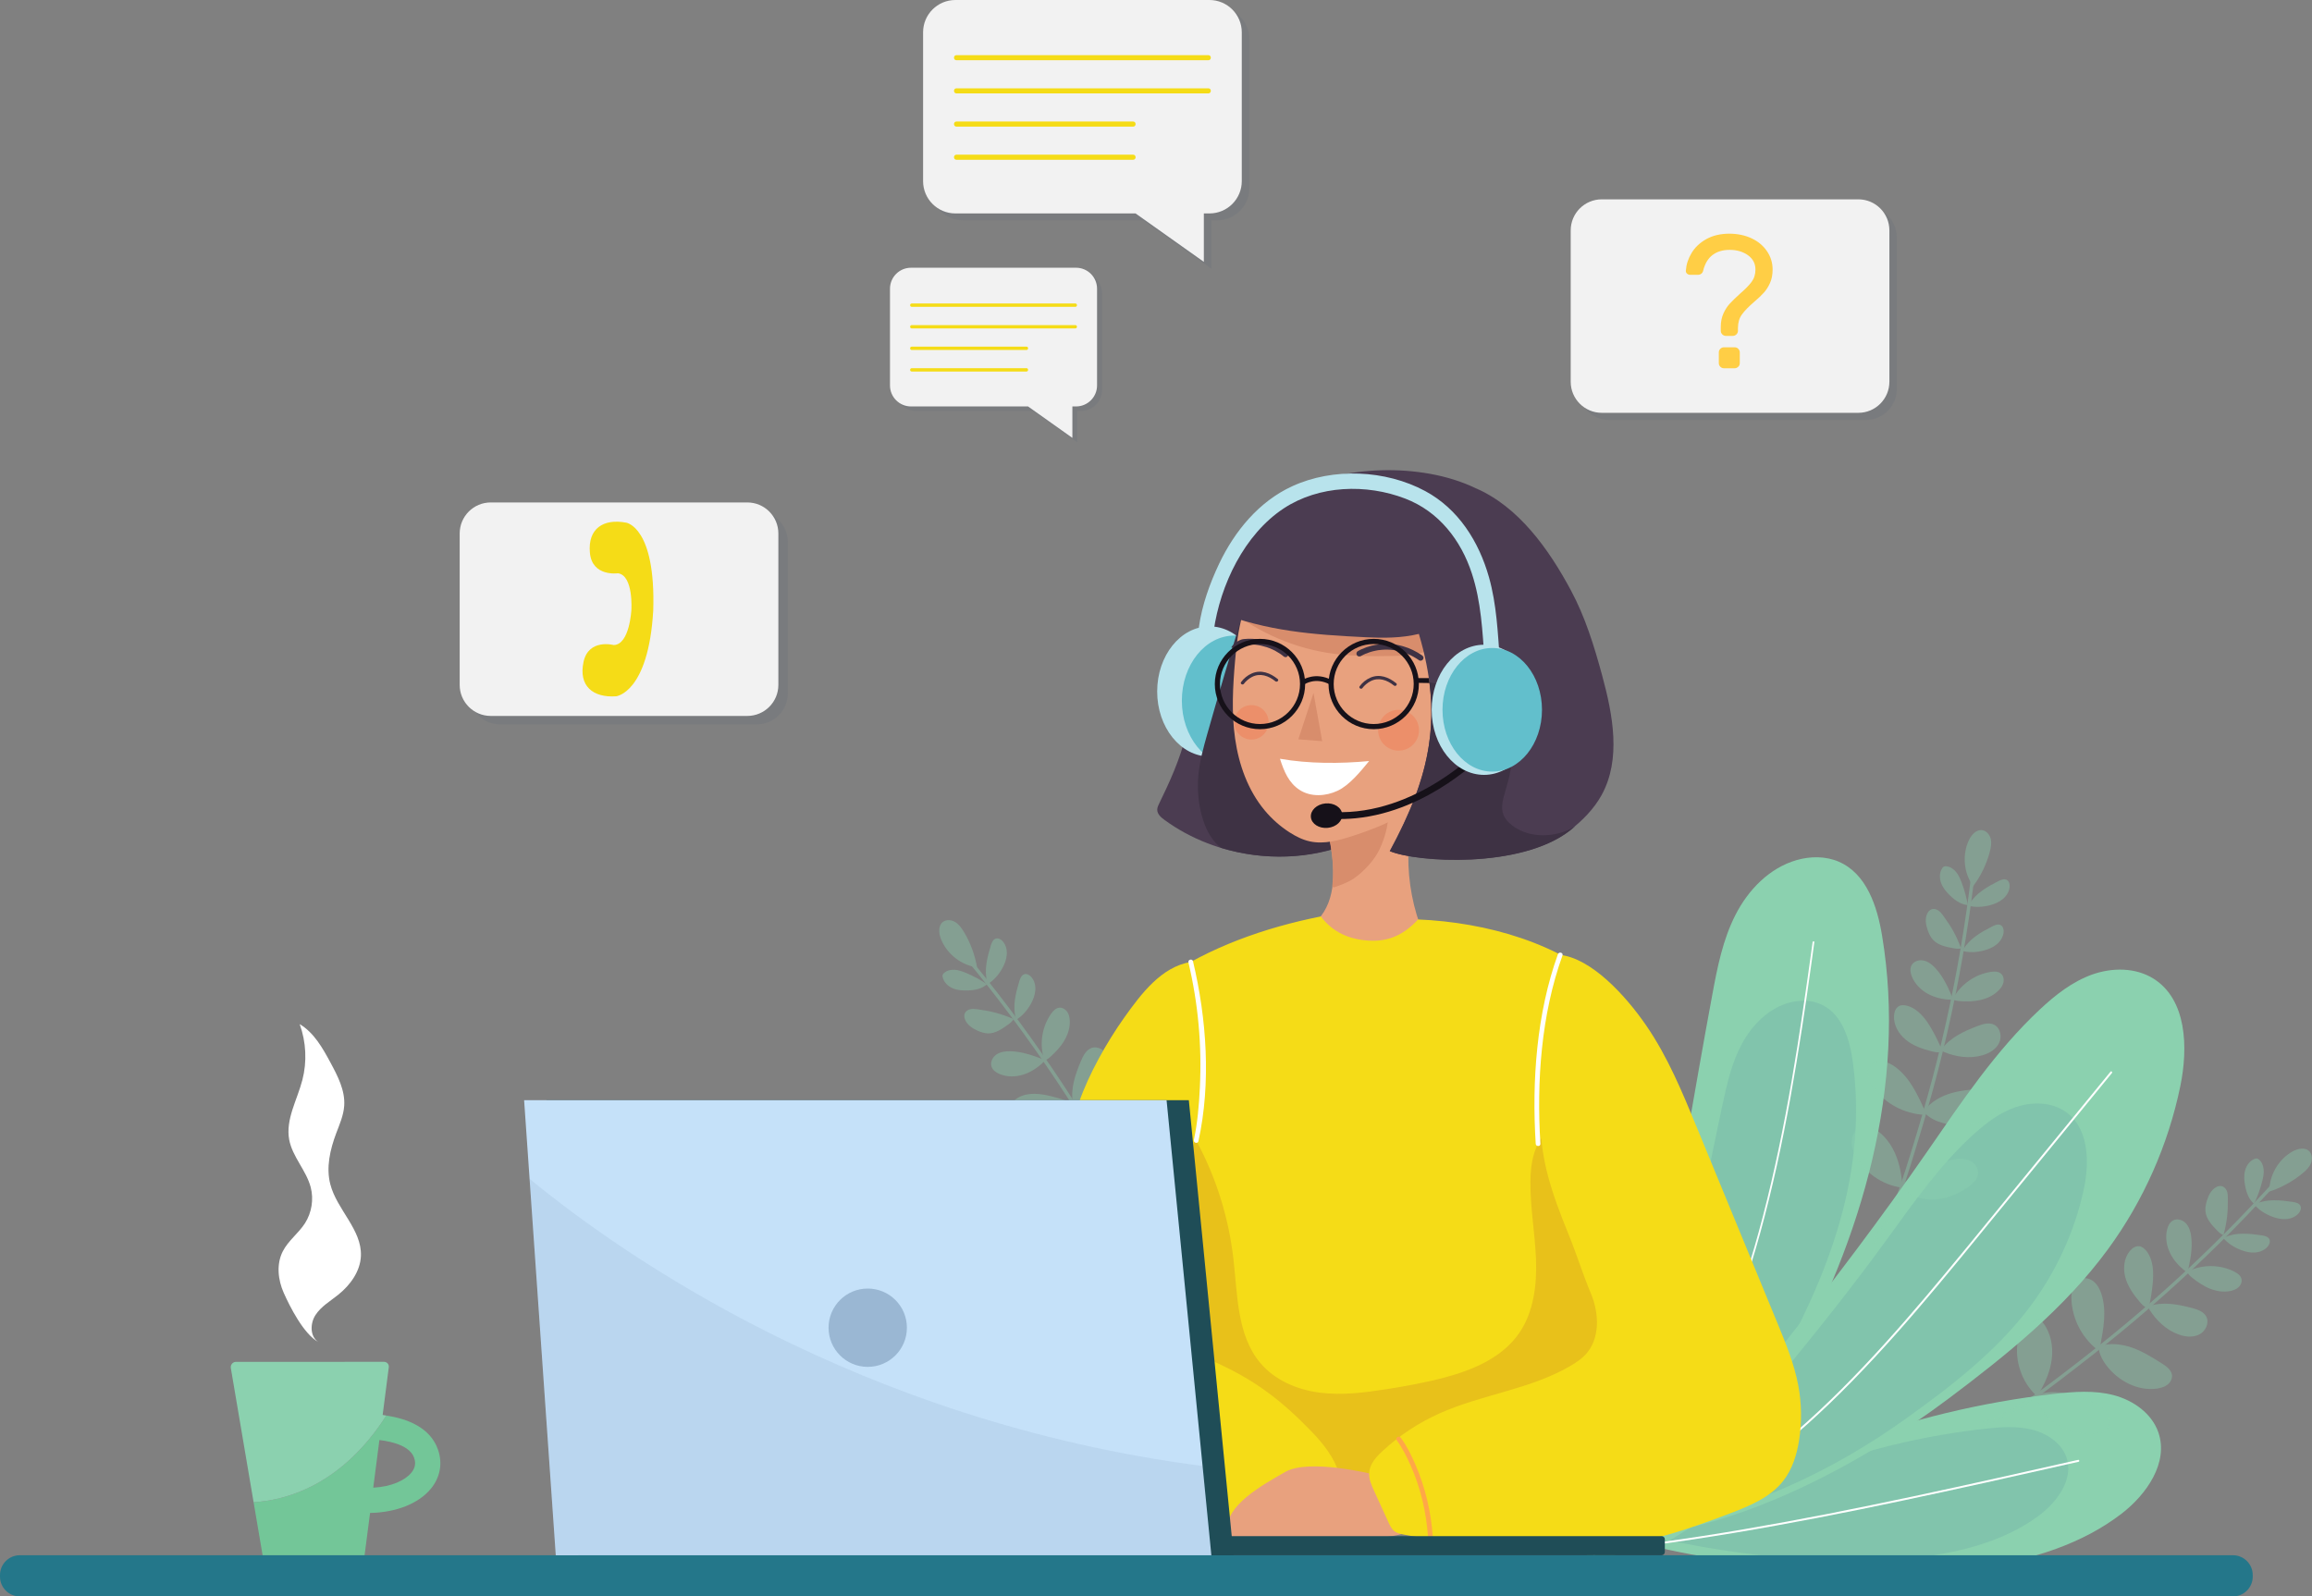 <?xml version="1.0" encoding="utf-8"?>
<!-- Generator: Adobe Illustrator 23.0.0, SVG Export Plug-In . SVG Version: 6.00 Build 0)  -->
<svg version="1.1" id="Capa_1" xmlns="http://www.w3.org/2000/svg" xmlns:xlink="http://www.w3.org/1999/xlink" x="0px" y="0px"
	 viewBox="0 0 354.18 244.59" style="enable-background:new 0 0 354.18 244.59;" xml:space="preserve">
<rect x="0" y="0" width="354.18" height="244.59" fill="#808080" stroke="none"/>
<style type="text/css">
	.st0{fill:none;}
	.st1{fill:#73C698;}
	.st2{fill:#8BD1AF;}
	.st3{fill:#FFFFFF;}
	.st4{fill:#4B3C51;}
	.st5{fill:#B8E3EC;}
	.st6{fill:#62BFCC;}
	.st7{fill:#3E3244;}
	.st8{fill:#E8A17E;}
	.st9{fill:#D88D6C;}
	.st10{fill:#161119;}
	.st11{opacity:0.45;fill:#F27B53;}
	.st12{opacity:0.07;fill:#26476D;}
	.st13{fill:#F2F2F2;}
	.st14{fill:#FFCE45;}
	.st15{fill:#F5DC17;}
	.st16{opacity:0.11;fill:#345D95;}
	.st17{opacity:0.38;}
	.st18{fill:#E8C11A;}
	.st19{fill:#FFA748;}
	.st20{fill:#24778A;}
	.st21{fill:#1F4D57;}
	.st22{fill:#C5E1F9;}
	.st23{opacity:0.27;fill:#26476D;}
</style>
<g>
	<path class="st0" d="M46.04,228.77l-0.51,3.93c1.53-0.08,2.65-0.62,3.15-1.24c0.31-0.38,0.38-0.78,0.23-1.23
		C48.59,229.32,47.29,228.92,46.04,228.77z"/>
	<g>
		<g>
			<path class="st1" d="M67.09,222.08c-1.2-3.41-4.74-4.72-7.91-5.2c-6.93,10.84-15.59,13-20.33,13.28l1.38,8.12h15.62l0.84-6.48
				c3.96-0.07,7.46-1.43,9.34-3.74C67.45,226.3,67.83,224.18,67.09,222.08z M63.02,225.63c-0.93,1.15-3,2.15-5.84,2.3l0.94-7.3
				c2.32,0.28,4.72,1.02,5.32,2.72C63.73,224.18,63.6,224.92,63.02,225.63z"/>
			<path class="st2" d="M59.18,216.88c-0.19-0.03-0.38-0.06-0.56-0.09l0.94-7.32c0.06-0.43-0.28-0.82-0.72-0.82H36.16
				c-0.5,0-0.88,0.45-0.8,0.94l3.49,20.57C43.6,229.88,52.25,227.72,59.18,216.88z"/>
		</g>
		<g>
			<path class="st3" d="M48.77,205.61c-2.26-1.2-4.41-5.52-5.3-7.52c-0.89-2-1.15-4.39-0.16-6.35c0.83-1.65,2.43-2.79,3.42-4.34
				c1.02-1.61,1.35-3.65,0.87-5.49c-0.68-2.6-2.81-4.67-3.3-7.31c-0.57-3.1,1.23-6.08,2.02-9.13c0.73-2.81,0.58-5.83-0.41-8.56
				c2.2,1.31,3.52,3.67,4.73,5.92c1.11,2.06,2.25,4.26,2.09,6.59c-0.1,1.47-0.71,2.84-1.23,4.22c-0.93,2.49-1.57,5.22-0.9,7.8
				c1,3.89,4.84,6.94,4.69,10.96c-0.09,2.38-1.63,4.49-3.49,5.98c-1.21,0.97-2.61,1.78-3.46,3.08
				C47.49,202.75,47.46,204.78,48.77,205.61"/>
		</g>
	</g>
	<g>
		<g>
			<path class="st4" d="M187.46,87.83c-1.81,4.19-3.19,8.24-3.86,12.4c-0.67,4.16-0.9,8.41-1.94,12.49
				c-0.91,3.61-2.44,7.04-4.08,10.38c-0.15,0.31-0.3,0.62-0.3,0.96c0,0.66,0.57,1.17,1.11,1.56c8.14,5.95,19.42,7.29,28.73,3.42"/>
		</g>
		<ellipse class="st5" cx="185.29" cy="105.94" rx="8.02" ry="9.97"/>
		<ellipse class="st6" cx="189.07" cy="107.35" rx="8.02" ry="9.97"/>
		<g>
			<path class="st7" d="M207.11,129.09l-16.73-35.11c-1.85,6.17-3.7,12.34-5.45,18.53c-0.58,2.06-1.16,4.14-1.35,6.28
				c-0.17,1.87-0.04,3.76,0.38,5.59c0.41,1.78,1.12,3.54,2.36,4.87c0.22,0.24,0.48,0.44,0.74,0.65
				C193.59,131.89,200.8,131.72,207.11,129.09z"/>
		</g>
		<g>
			<path class="st8" d="M203.59,127.88c0.76,4.26,1.38,9.1-1.26,12.52c-0.58,0.75-1.33,1.48-1.38,2.43
				c-0.05,1.24,1.13,2.16,2.25,2.71c4.3,2.15,9.5,2.42,14,0.72c0.37-0.14,0.76-0.31,1.01-0.62c0.57-0.7,0.2-1.73-0.14-2.56
				c-3.19-7.62-3.1-16.56,0.25-24.12"/>
		</g>
		<g>
			<path class="st9" d="M203.21,126.64c0.74,2.99,1.22,5.87,0.9,8.94c-0.01,0.1-0.02,0.22,0.05,0.3c0.1,0.1,0.27,0.06,0.4,0.01
				c0.98-0.35,1.98-0.72,2.84-1.3c1.45-0.99,3.16-2.81,3.91-4.41c1.03-2.2,1.54-4.35,1.35-6.78"/>
		</g>
		<g>
			<path class="st8" d="M193.36,88.41c-3.04,3.39-3.75,8.22-4.15,12.76c-0.35,4-0.57,8.04,0,12.01s1.96,7.9,4.53,10.98
				c1.08,1.3,2.36,2.43,3.78,3.35c0.98,0.63,2.04,1.17,3.18,1.41c2.17,0.46,4.4-0.16,6.51-0.84c4.8-1.56,9.74-3.66,12.71-7.75
				c3.86-5.32,6.41-19.33,7.42-25.83"/>
		</g>
		<g>
			<path class="st9" d="M187.31,92.54c4.49,3.88,10.06,6.49,15.92,7.46c3.39,0.56,6.85,0.57,10.29,0.5
				c1.29-0.03,2.59-0.07,3.84-0.37c1.74-0.42,3.39-1.41,4.33-2.92c0.95-1.51,1.08-3.59,0.07-5.06"/>
		</g>
		<g>
			<path class="st4" d="M226.06,74.8c-8.56-4.14-20.95-3.28-27.18,0.28c-6.23,3.56-8.81,6.75-12.06,14.18
				c-0.19,0.44-1.32,3.18-1.15,3.63c0.17,0.45,0.39,0.7,0.83,0.87c7.69,2.94,14.46,3.47,22.68,3.87c2.74,0.14,5.52,0.14,8.18-0.51
				c3.77,12.63,1.81,21.69-4.47,33.28c4.09,1.72,19.98,2.72,27.55-3.14c1.95-1.51,3.73-3.3,4.92-5.46
				c3.01-5.49,1.72-12.26,0.08-18.3c-1.22-4.5-2.6-8.99-4.81-13.09C237.24,84.1,232.63,77.63,226.06,74.8"/>
		</g>
		<g>
			<path class="st3" d="M196.08,116.25c0.62,1.93,1.34,3.71,3.05,4.8c1.69,1.08,3.96,0.96,5.78,0.1c1.82-0.85,3.55-2.99,4.83-4.55
				C205.31,117.02,200.45,117.02,196.08,116.25"/>
		</g>
		<g>
			<path class="st7" d="M231.57,126.4c-0.52-0.41-0.99-0.91-1.24-1.53c-0.48-1.19-0.06-2.54,0.31-3.78
				c0.63-2.09,1.11-4.26,1.04-6.44c-0.08-2.18-0.76-4.4-2.22-6.02c-2.12-2.35-5.44-3.09-8.54-3.71c-0.65-0.13-1.3-0.26-1.95-0.39
				c1.16,9.06-1.05,16.68-6.03,25.88c4.09,1.72,19.98,2.72,27.55-3.14c0.28-0.21,0.54-0.45,0.81-0.67
				c-0.46,0.26-0.93,0.53-1.43,0.72C237.14,128.37,233.85,128.21,231.57,126.4z"/>
		</g>
		<g>
			<path class="st10" d="M203.68,104.85c-2.13-1.13-3.77-0.05-3.79-0.03l-0.41-0.61c0.08-0.05,2.02-1.34,4.54-0.01L203.68,104.85z"
				/>
		</g>
		<g>
			<polygon class="st10" points="218.99,104.65 217.08,104.62 217.08,103.89 218.89,103.89 			"/>
		</g>
		<polyline class="st9" points="201.22,106.17 198.9,113.27 202.55,113.56 		"/>
		<g>
			<path class="st7" d="M208.45,100.53c0.15-0.09,0.3-0.17,0.46-0.24c0.09-0.04,0.19-0.09,0.28-0.13c-0.03,0.01-0.07,0.03-0.1,0.04
				c0.24-0.1,0.48-0.19,0.73-0.27c0.3-0.1,0.61-0.18,0.93-0.24c0.2-0.04,0.4-0.08,0.61-0.1c-0.04,0.01-0.08,0.01-0.12,0.02
				c0.58-0.08,1.18-0.1,1.77-0.06c0.18,0.01,0.36,0.03,0.54,0.06c-0.04-0.01-0.08-0.01-0.12-0.02c0.6,0.08,1.18,0.22,1.75,0.42
				c0.17,0.06,0.35,0.13,0.52,0.2c-0.03-0.01-0.07-0.03-0.1-0.04c0.64,0.27,1.24,0.61,1.81,1c0.09,0.06,0.24,0.07,0.34,0.04
				c0.1-0.03,0.21-0.11,0.26-0.2c0.05-0.1,0.08-0.22,0.04-0.34c-0.04-0.11-0.1-0.19-0.2-0.26c-0.89-0.61-1.88-1.1-2.93-1.4
				c-0.85-0.25-1.74-0.37-2.63-0.36c-0.73,0.01-1.46,0.11-2.16,0.28c-0.52,0.13-1.03,0.31-1.52,0.53c-0.2,0.09-0.4,0.18-0.59,0.3
				c0,0-0.01,0-0.01,0c-0.1,0.06-0.17,0.15-0.2,0.26c-0.03,0.1-0.02,0.24,0.04,0.34c0.06,0.09,0.15,0.18,0.26,0.2
				C208.22,100.6,208.35,100.59,208.45,100.53L208.45,100.53z"/>
		</g>
		<g>
			<path class="st7" d="M196.65,100.58c-0.13-0.12-0.27-0.22-0.41-0.32c-0.08-0.06-0.17-0.12-0.26-0.18
				c0.03,0.02,0.06,0.04,0.09,0.06c-0.22-0.14-0.44-0.27-0.67-0.4c-0.28-0.15-0.57-0.29-0.87-0.41c-0.19-0.08-0.38-0.15-0.58-0.21
				c0.04,0.01,0.07,0.02,0.11,0.04c-0.56-0.18-1.14-0.31-1.73-0.38c-0.18-0.02-0.36-0.04-0.55-0.04c0.04,0,0.08,0,0.12,0.01
				c-0.6-0.03-1.2,0-1.8,0.1c-0.18,0.03-0.36,0.06-0.55,0.1c0.04-0.01,0.07-0.02,0.11-0.02c-0.68,0.15,0.22,0.61-1.01,0.28
				c-0.12-0.03,0.81-1.19,1.89-1.3c0.88-0.09,1.78-0.05,2.65,0.13c0.71,0.14,1.41,0.37,2.08,0.67c0.49,0.22,0.95,0.49,1.4,0.8
				c0.18,0.12,0.36,0.26,0.53,0.4c0,0,0,0,0.01,0.01c0.08,0.08,0.14,0.18,0.15,0.29c0.01,0.11-0.03,0.24-0.1,0.32
				c-0.08,0.08-0.18,0.15-0.29,0.15C196.86,100.69,196.74,100.66,196.65,100.58L196.65,100.58z"/>
		</g>
		<g>
			<g>
				<path class="st7" d="M208.72,105.41c0.27-0.38,0.77-0.8,1.23-1.04c1.25-0.65,2.56-0.18,3.59,0.66c0.25,0.2,0.6-0.15,0.35-0.35
					c-1.13-0.92-2.54-1.47-3.95-0.86c-0.65,0.28-1.25,0.76-1.66,1.34C208.11,105.42,208.54,105.67,208.72,105.41L208.72,105.41z"/>
			</g>
		</g>
		<g>
			<g>
				<path class="st7" d="M190.56,104.76c0.27-0.38,0.77-0.8,1.23-1.04c1.25-0.65,2.56-0.18,3.59,0.66c0.25,0.2,0.6-0.15,0.35-0.35
					c-1.13-0.92-2.54-1.47-3.95-0.86c-0.65,0.28-1.25,0.76-1.66,1.34C189.94,104.77,190.38,105.02,190.56,104.76L190.56,104.76z"/>
			</g>
		</g>
		<circle class="st11" cx="214.25" cy="111.88" r="3.13"/>
		<circle class="st11" cx="191.71" cy="110.67" r="2.64"/>
		<g>
			<path class="st10" d="M193.02,111.72c-3.82,0-6.92-3.11-6.92-6.92s3.11-6.92,6.92-6.92c3.82,0,6.92,3.11,6.92,6.92
				S196.84,111.72,193.02,111.72z M193.02,98.67c-3.38,0-6.13,2.75-6.13,6.13s2.75,6.13,6.13,6.13c3.38,0,6.13-2.75,6.13-6.13
				S196.4,98.67,193.02,98.67z"/>
		</g>
		<g>
			<path class="st10" d="M210.44,111.72c-3.82,0-6.92-3.11-6.92-6.92s3.11-6.92,6.92-6.92c3.82,0,6.92,3.11,6.92,6.92
				S214.26,111.72,210.44,111.72z M210.44,98.67c-3.38,0-6.13,2.75-6.13,6.13s2.75,6.13,6.13,6.13c3.38,0,6.13-2.75,6.13-6.13
				S213.82,98.67,210.44,98.67z"/>
		</g>
		<g>
			<g>
				
					<ellipse transform="matrix(0.995 -0.096 0.096 0.995 -11.068 20.109)" class="st10" cx="203.3" cy="125" rx="2.41" ry="1.88"/>
			</g>
			<g>
				<path class="st10" d="M207.66,125.37c-1.06,0.1-2.15,0.14-3.26,0.09l0.04-1.04c12.55,0.5,22.21-9.64,22.3-9.74l0.76,0.71
					C227.41,115.49,219.06,124.27,207.66,125.37z"/>
			</g>
		</g>
		<g>
			<g>
				<path class="st5" d="M185.93,96.65c1-7.04,4.69-14.78,10.73-18.76c5.41-3.56,12.65-3.79,18.61-1.5
					c5.14,1.97,8.54,6.36,10.21,11.48c1.43,4.36,1.62,8.84,1.95,13.37c0.11,1.49,2.45,1.51,2.34,0c-0.32-4.31-0.49-8.61-1.67-12.8
					c-1.54-5.46-4.68-10.47-9.78-13.21c-6.07-3.26-14.11-3.61-20.37-0.73c-5.1,2.34-8.82,6.89-11.19,11.87
					c-1.43,3.02-2.62,6.33-3.09,9.66C183.46,97.5,185.72,98.14,185.93,96.65L185.93,96.65z"/>
			</g>
			<ellipse class="st5" cx="227.34" cy="108.75" rx="8.02" ry="9.97"/>
			<ellipse class="st6" cx="228.6" cy="108.75" rx="7.62" ry="9.47"/>
		</g>
	</g>
	<g>
		<g>
			<path class="st12" d="M285.82,64.35h-39.3c-2.63,0-4.76-2.13-4.76-4.76V36.4c0-2.63,2.13-4.76,4.76-4.76h39.3
				c2.63,0,4.76,2.13,4.76,4.76v23.19C290.59,62.21,288.45,64.35,285.82,64.35z"/>
			<g>
				<path class="st13" d="M284.68,63.25h-39.3c-2.63,0-4.76-2.13-4.76-4.76V35.3c0-2.63,2.13-4.76,4.76-4.76h39.3
					c2.63,0,4.76,2.13,4.76,4.76v23.19C289.44,61.11,287.31,63.25,284.68,63.25z"/>
				<g>
					<path class="st14" d="M268.34,36.52c1,0.47,1.78,1.13,2.35,1.97c0.57,0.84,0.86,1.78,0.86,2.8c0,0.77-0.13,1.46-0.39,2.05
						c-0.26,0.59-0.58,1.09-0.96,1.51c-0.38,0.42-0.87,0.89-1.49,1.41c-0.83,0.72-1.45,1.35-1.86,1.92
						c-0.41,0.56-0.61,1.26-0.61,2.09v0.41c0,0.21-0.08,0.4-0.23,0.55c-0.16,0.15-0.34,0.23-0.55,0.23h-1.07
						c-0.21,0-0.4-0.08-0.55-0.23c-0.15-0.15-0.23-0.34-0.23-0.55v-0.61c0-0.77,0.14-1.46,0.41-2.05c0.27-0.59,0.59-1.09,0.97-1.5
						c0.38-0.41,0.88-0.9,1.52-1.48c0.81-0.7,1.42-1.31,1.81-1.84c0.4-0.53,0.6-1.17,0.6-1.9c0-0.93-0.39-1.66-1.16-2.21
						c-0.77-0.54-1.7-0.81-2.79-0.81c-1.05,0-1.92,0.26-2.61,0.78c-0.7,0.52-1.18,1.33-1.45,2.41c-0.04,0.19-0.13,0.35-0.28,0.46
						c-0.15,0.12-0.31,0.17-0.48,0.17h-1.25c-0.17,0-0.33-0.06-0.47-0.19c-0.14-0.13-0.19-0.28-0.17-0.45
						c0.06-0.91,0.34-1.8,0.86-2.67c0.51-0.87,1.27-1.59,2.26-2.15c1-0.56,2.19-0.84,3.59-0.84
						C266.21,35.81,267.34,36.05,268.34,36.52z M266.29,56.19c-0.16,0.15-0.34,0.23-0.55,0.23h-1.65c-0.21,0-0.4-0.08-0.55-0.23
						c-0.15-0.15-0.23-0.34-0.23-0.55v-1.65c0-0.21,0.08-0.4,0.23-0.55c0.15-0.15,0.34-0.23,0.55-0.23h1.65
						c0.21,0,0.4,0.08,0.55,0.23c0.15,0.16,0.23,0.34,0.23,0.55v1.65C266.52,55.85,266.45,56.03,266.29,56.19z"/>
				</g>
			</g>
		</g>
		<g>
			<path class="st12" d="M186.44,1.06h-38.91c-2.74,0-4.95,2.22-4.95,4.95v22.8c0,2.74,2.22,4.95,4.95,4.95h27.6l10.46,7.42v-7.42
				h0.86c2.74,0,4.95-2.22,4.95-4.95V6.02C191.4,3.28,189.18,1.06,186.44,1.06z"/>
			<g>
				<path class="st13" d="M185.27,0h-38.91c-2.74,0-4.95,2.22-4.95,4.95v22.8c0,2.74,2.22,4.95,4.95,4.95h27.6l10.46,7.42v-7.42
					h0.86c2.74,0,4.95-2.22,4.95-4.95V4.95C190.23,2.22,188.01,0,185.27,0z"/>
				<g>
					<path class="st14" d="M146.52,3.75"/>
					<g>
						<path class="st15" d="M185.11,8.45c-4.35,0-8.69,0-13.04,0c-6.93,0-13.85,0-20.78,0c-1.59,0-3.18,0-4.77,0
							c-0.5,0-0.5,0.78,0,0.78c4.35,0,8.69,0,13.04,0c6.93,0,13.85,0,20.78,0c1.59,0,3.18,0,4.77,0
							C185.61,9.23,185.62,8.45,185.11,8.45L185.11,8.45z"/>
					</g>
					<g>
						<path class="st15" d="M185.11,13.53c-4.35,0-8.69,0-13.04,0c-6.93,0-13.85,0-20.78,0c-1.59,0-3.18,0-4.77,0
							c-0.5,0-0.5,0.78,0,0.78c4.35,0,8.69,0,13.04,0c6.93,0,13.85,0,20.78,0c1.59,0,3.18,0,4.77,0
							C185.61,14.31,185.62,13.53,185.11,13.53L185.11,13.53z"/>
					</g>
					<g>
						<path class="st15" d="M173.59,18.62c-3.04,0-6.09,0-9.13,0c-4.86,0-9.71,0-14.57,0c-1.12,0-2.24,0-3.37,0
							c-0.5,0-0.5,0.78,0,0.78c3.04,0,6.09,0,9.13,0c4.86,0,9.71,0,14.57,0c1.12,0,2.24,0,3.37,0
							C174.09,19.4,174.09,18.62,173.59,18.62L173.59,18.62z"/>
					</g>
					<g>
						<path class="st15" d="M173.59,23.7c-3.04,0-6.09,0-9.13,0c-4.86,0-9.71,0-14.57,0c-1.12,0-2.24,0-3.37,0
							c-0.5,0-0.5,0.78,0,0.78c3.04,0,6.09,0,9.13,0c4.86,0,9.71,0,14.57,0c1.12,0,2.24,0,3.37,0
							C174.09,24.48,174.09,23.7,173.59,23.7L173.59,23.7z"/>
					</g>
				</g>
			</g>
		</g>
		<g>
			<path class="st12" d="M165.6,41.71h-25.28c-1.78,0-3.22,1.44-3.22,3.22v14.81c0,1.78,1.44,3.22,3.22,3.22h17.93l6.79,4.82v-4.82
				h0.56c1.78,0,3.22-1.44,3.22-3.22V44.93C168.82,43.15,167.38,41.71,165.6,41.71z"/>
			<g>
				<path class="st13" d="M164.84,41.02h-25.28c-1.78,0-3.22,1.44-3.22,3.22v14.81c0,1.78,1.44,3.22,3.22,3.22h17.93l6.79,4.82
					v-4.82h0.56c1.78,0,3.22-1.44,3.22-3.22V44.24C168.06,42.46,166.62,41.02,164.84,41.02z"/>
				<g>
					<path class="st14" d="M139.67,43.45"/>
					<g>
						<path class="st15" d="M164.74,46.5c-2.82,0-5.65,0-8.47,0c-4.5,0-9,0-13.5,0c-1.03,0-2.07,0-3.1,0c-0.33,0-0.33,0.51,0,0.51
							c2.82,0,5.65,0,8.47,0c4.5,0,9,0,13.5,0c1.03,0,2.07,0,3.1,0C165.06,47.01,165.06,46.5,164.74,46.5L164.74,46.5z"/>
					</g>
					<g>
						<path class="st15" d="M164.74,49.81c-2.82,0-5.65,0-8.47,0c-4.5,0-9,0-13.5,0c-1.03,0-2.07,0-3.1,0c-0.33,0-0.33,0.51,0,0.51
							c2.82,0,5.65,0,8.47,0c4.5,0,9,0,13.5,0c1.03,0,2.07,0,3.1,0C165.06,50.31,165.06,49.81,164.74,49.81L164.74,49.81z"/>
					</g>
					<g>
						<path class="st15" d="M157.25,53.11c-1.98,0-3.95,0-5.93,0c-3.15,0-6.31,0-9.46,0c-0.73,0-1.46,0-2.19,0
							c-0.33,0-0.33,0.51,0,0.51c1.98,0,3.95,0,5.93,0c3.15,0,6.31,0,9.46,0c0.73,0,1.46,0,2.19,0
							C157.57,53.62,157.58,53.11,157.25,53.11L157.25,53.11z"/>
					</g>
					<g>
						<path class="st15" d="M157.25,56.41c-1.98,0-3.95,0-5.93,0c-3.15,0-6.31,0-9.46,0c-0.73,0-1.46,0-2.19,0
							c-0.33,0-0.33,0.51,0,0.51c1.98,0,3.95,0,5.93,0c3.15,0,6.31,0,9.46,0c0.73,0,1.46,0,2.19,0
							C157.57,56.92,157.58,56.41,157.25,56.41L157.25,56.41z"/>
					</g>
				</g>
			</g>
		</g>
		<g>
			<path class="st12" d="M115.93,110.99h-39.3c-2.63,0-4.76-2.13-4.76-4.76V83.04c0-2.63,2.13-4.76,4.76-4.76h39.3
				c2.63,0,4.76,2.13,4.76,4.76v23.19C120.69,108.86,118.56,110.99,115.93,110.99z"/>
			<g>
				<path class="st13" d="M114.48,109.69h-39.3c-2.63,0-4.76-2.13-4.76-4.76V81.74c0-2.63,2.13-4.76,4.76-4.76h39.3
					c2.63,0,4.76,2.13,4.76,4.76v23.19C119.24,107.56,117.11,109.69,114.48,109.69z"/>
				<path class="st15" d="M90.37,84.71c0.35,3.7,4.3,3.12,4.3,3.12c2.41,0.35,2.05,5.64,2.05,5.64s-0.26,5.29-2.7,5.36
					c0,0-3.86-1.04-4.63,2.6c-0.78,3.64,1.42,5.5,4.99,5.25c0,0,4.95-0.48,5.69-13.13c0.41-12.82-4.14-13.47-4.14-13.47
					C92.42,79.41,90.02,81,90.37,84.71z"/>
			</g>
		</g>
	</g>
	<g>
		<g>
			<path class="st2" d="M247.88,238c11.71-5.73,19.81-16.64,26.06-27.86c11.34-20.36,18.18-43.91,14.38-66.78
				c-0.74-4.49-2.37-9.5-6.64-11.34c-2.01-0.87-4.36-0.85-6.47-0.24c-4.17,1.21-7.4,4.57-9.34,8.37c-1.94,3.79-2.78,8.02-3.55,12.2
				c-5.51,29.57-9.4,59.66-19.95,87.9"/>
			<path class="st16" d="M245.85,238.48c9.06-4.21,19.42-17.12,24.46-25.74c9.13-15.64,15.9-31.87,13.56-49.81
				c-0.46-3.52-1.58-7.47-4.78-9c-1.51-0.72-3.3-0.76-4.92-0.33c-3.21,0.85-5.75,3.41-7.32,6.32s-2.31,6.2-3,9.44
				c-4.91,22.96-8.6,46.37-17.32,68.17"/>
			<g>
				<path class="st3" d="M277.68,144.34c-0.97,7.08-1.98,14.15-3.2,21.19c-1.21,6.98-2.63,13.93-4.41,20.79
					c-1.65,6.34-3.62,12.57-6.13,18.64c-2.48,5.99-5.41,11.81-8.73,17.41c-3.25,5.47-6.89,10.74-10.99,15.65
					c-0.5,0.6-1,1.19-1.51,1.77c-0.11,0.12,0.08,0.3,0.18,0.18c4.17-4.79,7.89-9.94,11.23-15.31c3.44-5.55,6.48-11.34,9.08-17.3
					c2.61-5.97,4.7-12.11,6.43-18.37c1.9-6.9,3.4-13.89,4.67-20.92c1.27-7.04,2.32-14.12,3.3-21.21c0.12-0.84,0.23-1.67,0.34-2.51
					C277.97,144.17,277.71,144.18,277.68,144.34L277.68,144.34z"/>
			</g>
		</g>
		<g>
			<path class="st2" d="M252.45,236.73c8.12,2,19.33,3.55,27.29,4.02c14.99,0.87,33.35,0.33,45.26-8.83
				c3.86-2.97,7.23-7.83,5.65-12.44c-1-2.93-3.84-4.93-6.83-5.72c-2.99-0.79-6.15-0.54-9.22-0.19
				C292.42,216.12,270.89,224.14,252.45,236.73"/>
			<path class="st16" d="M255.83,236c6.3,1.45,15,2.58,21.17,2.91c11.63,0.62,25.89,0.19,35.14-6.55c3-2.18,5.62-5.76,4.4-9.14
				c-0.77-2.15-2.97-3.62-5.29-4.19c-2.32-0.57-4.77-0.39-7.16-0.13C286.88,220.81,270.16,226.74,255.83,236"/>
			<g>
				<path class="st3" d="M318.35,223.67c-4.17,0.94-8.33,1.88-12.5,2.81c-4.26,0.95-8.53,1.88-12.8,2.79
					c-4.3,0.91-8.61,1.8-12.93,2.65c-4.29,0.84-8.59,1.63-12.9,2.37c-4.25,0.73-8.51,1.39-12.78,1.98
					c-0.52,0.07-1.03,0.14-1.55,0.21c-0.18,0.02-0.18,0.32,0.01,0.29c4.25-0.56,8.49-1.21,12.72-1.91c4.3-0.72,8.58-1.5,12.86-2.32
					c4.32-0.83,8.63-1.71,12.93-2.62c4.3-0.91,8.59-1.84,12.88-2.79c4.2-0.93,8.41-1.88,12.61-2.83c0.51-0.11,1.02-0.23,1.53-0.34
					C318.62,223.9,318.53,223.62,318.35,223.67L318.35,223.67z"/>
			</g>
		</g>
		<g>
			<path class="st2" d="M248.86,235.51c17.01-0.89,35.99-10.99,49.62-21.21c8.97-6.73,17.83-13.87,24.45-22.91
				c5.43-7.41,9.23-16,11.08-24.99c1.21-5.9,1-13.22-4.08-16.44c-2.75-1.74-6.33-1.74-9.4-0.66c-3.06,1.09-5.68,3.15-8.05,5.37
				c-6.77,6.33-11.96,14.12-17.23,21.74C281.53,196.26,264.49,217.12,248.86,235.51"/>
			<path class="st16" d="M253.45,233.11c13.14-0.65,27.8-8.09,38.32-15.62c6.93-4.95,13.77-10.21,18.89-16.87
				c4.19-5.46,7.13-11.78,8.56-18.41c0.93-4.34,0.77-9.74-3.15-12.11c-2.12-1.28-4.89-1.28-7.26-0.48s-4.39,2.32-6.22,3.95
				c-5.23,4.66-9.23,10.4-13.31,16.01C278.68,204.2,265.52,219.57,253.45,233.11"/>
			<g>
				<path class="st3" d="M323.32,164.19c-4.98,6.09-9.97,12.18-14.95,18.27c-4.42,5.41-8.82,10.84-13.33,16.17
					c-4.16,4.91-8.44,9.72-12.99,14.26c-4.51,4.5-9.3,8.73-14.48,12.45c-5.14,3.69-10.67,6.86-16.55,9.2
					c-0.72,0.29-1.45,0.56-2.18,0.83c-0.18,0.06-0.1,0.35,0.08,0.28c5.94-2.14,11.54-5.1,16.76-8.63
					c5.25-3.56,10.11-7.67,14.68-12.06c4.66-4.49,9.02-9.27,13.24-14.18c4.45-5.17,8.74-10.48,13.06-15.76c5-6.11,10-12.22,15-18.33
					c0.63-0.77,1.25-1.53,1.88-2.3C323.64,164.25,323.44,164.04,323.32,164.19L323.32,164.19z"/>
			</g>
		</g>
		<g class="st17">
			<g>
				<path class="st2" d="M303.74,218.41c3.42-1.05,6.48-2.98,9.35-5.08c1.52-1.11,3-2.27,4.5-3.42c1.63-1.26,3.26-2.52,4.86-3.81
					c3.06-2.45,6.05-4.97,8.97-7.57c2.94-2.61,5.8-5.3,8.6-8.06c2.8-2.76,5.52-5.6,8.17-8.5c0.32-0.35,0.64-0.71,0.96-1.06
					c0.23-0.25-0.14-0.63-0.37-0.37c-2.61,2.9-5.29,5.73-8.05,8.49c-2.76,2.76-5.58,5.45-8.48,8.06c-2.9,2.61-5.86,5.15-8.89,7.61
					c-3.09,2.51-6.24,4.95-9.43,7.35c-2.82,2.13-5.78,4.18-9.11,5.44c-0.4,0.15-0.81,0.29-1.23,0.42
					C303.28,218.01,303.42,218.51,303.74,218.41L303.74,218.41z"/>
			</g>
			<path class="st2" d="M347.67,181.91c0.2-2.25,1.55-4.39,3.52-5.49c0.79-0.44,1.88-0.69,2.54-0.07c0.49,0.46,0.54,1.25,0.29,1.87
				c-0.25,0.62-0.75,1.1-1.27,1.53c-1.53,1.27-3.3,2.24-5.19,2.84"/>
			<path class="st2" d="M345.52,184.59c-0.95-0.62-1.37-1.78-1.58-2.89c-0.15-0.78-0.22-1.6-0.01-2.37c0.2-0.77,0.72-1.49,1.46-1.78
				c0.11-0.04,0.23-0.08,0.35-0.06c0.12,0.02,0.22,0.09,0.31,0.16c0.45,0.37,0.68,0.96,0.73,1.55s-0.07,1.17-0.21,1.73
				c-0.32,1.3-0.79,2.56-1.39,3.76"/>
			<path class="st2" d="M340.62,189.24c-0.39-0.13-0.7-0.44-0.99-0.73c-0.79-0.81-1.61-1.69-1.76-2.81
				c-0.08-0.56,0.03-1.14,0.19-1.68c0.25-0.86,0.67-1.74,1.46-2.15c0.26-0.14,0.57-0.21,0.85-0.14c0.35,0.09,0.62,0.39,0.76,0.72
				c0.14,0.34,0.16,0.7,0.16,1.07C341.32,185.71,341.18,187.11,340.62,189.24"/>
			<path class="st2" d="M335.19,194.85c-0.1,0.09-0.26,0.01-0.37-0.07c-0.99-0.75-1.85-1.69-2.39-2.81s-0.75-2.42-0.44-3.62
				c0.14-0.55,0.41-1.1,0.91-1.37c0.64-0.34,1.47-0.08,1.97,0.45c0.49,0.53,0.71,1.26,0.8,1.98c0.26,1.93-0.17,3.87-0.61,5.77"/>
			<path class="st2" d="M329.09,200.49c-0.55-0.18-0.97-0.63-1.35-1.08c-0.92-1.09-1.77-2.29-2.15-3.67s-0.23-2.96,0.68-4.07
				c0.36-0.44,0.9-0.81,1.47-0.73c0.43,0.06,0.78,0.37,1.06,0.7c1.11,1.39,1.14,3.33,0.97,5.09c-0.11,1.1-0.28,2.2-0.52,3.28"/>
			<path class="st2" d="M321.25,206.75c-2.38-1.87-3.86-4.82-3.93-7.84c-0.03-1.16,0.29-2.54,1.38-2.97c0.7-0.28,1.53-0.04,2.1,0.46
				c0.57,0.49,0.91,1.2,1.14,1.92c0.8,2.53,0.3,5.26-0.2,7.87"/>
			<path class="st2" d="M340.86,189.54c1.74-0.76,3.74-0.55,5.62-0.27c0.46,0.07,0.98,0.19,1.18,0.61c0.17,0.38-0.02,0.83-0.29,1.14
				c-0.48,0.54-1.2,0.83-1.92,0.88c-0.72,0.05-1.45-0.11-2.12-0.37c-1.07-0.4-2.07-1.03-2.79-1.91"/>
			<path class="st2" d="M345.62,184.42c1.74-0.76,3.74-0.55,5.62-0.27c0.46,0.07,0.98,0.19,1.18,0.61c0.17,0.38-0.02,0.83-0.29,1.14
				c-0.48,0.54-1.2,0.83-1.92,0.88c-0.72,0.05-1.45-0.11-2.12-0.37c-1.07-0.4-2.07-1.03-2.79-1.91"/>
			<path class="st2" d="M335.24,194.75c2.18-1.05,4.86-1.03,7.02,0.07c0.48,0.24,0.97,0.58,1.11,1.1c0.12,0.45-0.08,0.95-0.41,1.27
				c-0.34,0.33-0.79,0.5-1.25,0.6c-1.05,0.22-2.16,0.05-3.16-0.35c-1-0.4-1.9-1.02-2.74-1.69c-0.33-0.27-0.68-0.58-0.77-1"/>
			<path class="st2" d="M329.16,200.13c2.12-0.74,4.46-0.31,6.63,0.27c0.84,0.22,1.76,0.53,2.18,1.29c0.52,0.95-0.05,2.23-1.01,2.74
				c-0.95,0.51-2.13,0.41-3.15,0.05c-1.93-0.67-3.5-2.16-4.57-3.9"/>
			<path class="st2" d="M321.63,206.24c1.63-0.53,3.43-0.32,5.04,0.25c1.61,0.58,3.08,1.5,4.52,2.41c0.7,0.44,1.48,1.01,1.55,1.83
				c0.04,0.57-0.28,1.12-0.74,1.45c-0.46,0.34-1.03,0.49-1.59,0.57c-2.91,0.4-5.87-1.15-7.67-3.48c-0.77-0.99-1.37-2.2-1.25-3.45"/>
			<path class="st2" d="M312.35,213.86c-0.09,0.15-0.32,0.04-0.44-0.07c-2.2-2.07-3.29-5.27-2.82-8.25
				c0.09-0.57,0.24-1.15,0.55-1.63c0.48-0.75,1.29-1.22,2.11-1.57c0.19-0.08,0.4-0.16,0.61-0.13c0.27,0.04,0.47,0.26,0.64,0.48
				c1.17,1.54,1.55,3.58,1.32,5.5s-1.03,3.73-2.03,5.38"/>
			<path class="st2" d="M311.82,213.82c1.26-0.55,2.69-0.63,4.05-0.44c1.36,0.19,2.68,0.64,3.97,1.11c0.95,0.35,1.94,0.73,2.63,1.47
				c0.69,0.74,1,1.95,0.42,2.78c-0.56,0.81-1.69,0.97-2.68,0.95c-1.94-0.04-3.91-0.53-5.5-1.65c-1.59-1.12-2.75-2.92-2.83-4.86"/>
		</g>
		<g class="st17">
			<g>
				<path class="st2" d="M287.25,190.44c2.18-2.84,3.56-6.18,4.68-9.55c0.6-1.79,1.14-3.59,1.69-5.39c0.6-1.97,1.2-3.94,1.76-5.92
					c1.08-3.76,2.05-7.56,2.93-11.37c0.88-3.83,1.66-7.68,2.34-11.55s1.26-7.76,1.74-11.66c0.06-0.47,0.11-0.95,0.17-1.42
					c0.04-0.34-0.48-0.43-0.52-0.09c-0.45,3.87-1,7.74-1.65,11.58c-0.65,3.85-1.4,7.67-2.25,11.48c-0.85,3.81-1.79,7.59-2.84,11.35
					c-1.07,3.84-2.22,7.65-3.43,11.45c-1.07,3.37-2.29,6.76-4.28,9.71c-0.24,0.36-0.49,0.71-0.76,1.05
					C286.64,190.38,287.04,190.71,287.25,190.44L287.25,190.44z"/>
			</g>
			<path class="st2" d="M301.93,135.24c-1.14-1.95-1.28-4.47-0.31-6.52c0.39-0.82,1.13-1.65,2.03-1.53c0.66,0.09,1.16,0.7,1.32,1.35
				c0.15,0.65,0.02,1.34-0.15,1.98c-0.51,1.92-1.4,3.74-2.59,5.32"/>
			<path class="st2" d="M301.72,138.67c-1.13,0.05-2.15-0.66-2.97-1.44c-0.57-0.55-1.1-1.18-1.38-1.92
				c-0.28-0.75-0.28-1.63,0.16-2.29c0.07-0.1,0.15-0.2,0.26-0.25c0.11-0.05,0.23-0.06,0.35-0.05c0.58,0.05,1.11,0.39,1.49,0.84
				c0.38,0.45,0.62,0.99,0.83,1.53c0.49,1.25,0.84,2.54,1.04,3.87"/>
			<path class="st2" d="M300.42,145.3c-0.4,0.12-0.82,0.05-1.23-0.03c-1.11-0.2-2.29-0.45-3.06-1.27c-0.39-0.41-0.63-0.94-0.82-1.48
				c-0.3-0.84-0.46-1.8-0.05-2.59c0.13-0.26,0.34-0.5,0.61-0.61c0.34-0.13,0.73-0.05,1.03,0.15c0.31,0.19,0.54,0.48,0.75,0.77
				C298.95,142.02,299.65,143.24,300.42,145.3"/>
			<path class="st2" d="M299.24,153.02c-0.03,0.13-0.2,0.16-0.34,0.15c-1.24-0.04-2.49-0.31-3.58-0.91s-2.01-1.54-2.46-2.69
				c-0.2-0.53-0.3-1.14-0.05-1.64c0.32-0.65,1.15-0.92,1.86-0.77c0.71,0.14,1.31,0.62,1.8,1.15c1.33,1.42,2.1,3.26,2.84,5.06"/>
			<path class="st2" d="M297.54,161.15c-0.56,0.17-1.16,0.05-1.72-0.1c-1.38-0.35-2.77-0.84-3.87-1.75c-1.11-0.9-1.9-2.28-1.8-3.71
				c0.04-0.57,0.26-1.19,0.77-1.45c0.38-0.2,0.85-0.16,1.27-0.04c1.71,0.49,2.86,2.05,3.74,3.59c0.55,0.96,1.04,1.96,1.48,2.98"/>
			<path class="st2" d="M294.76,170.8c-3.02-0.15-5.94-1.7-7.75-4.12c-0.7-0.93-1.23-2.24-0.6-3.21c0.41-0.63,1.23-0.91,1.98-0.84
				c0.75,0.07,1.44,0.45,2.04,0.9c2.12,1.6,3.3,4.12,4.39,6.53"/>
			<path class="st2" d="M300.79,145.41c0.98-1.63,2.73-2.62,4.42-3.48c0.41-0.21,0.91-0.41,1.31-0.18c0.36,0.21,0.46,0.68,0.42,1.1
				c-0.08,0.72-0.5,1.37-1.06,1.84c-0.56,0.46-1.24,0.74-1.94,0.93c-1.1,0.29-2.28,0.36-3.38,0.06"/>
			<path class="st2" d="M301.71,138.48c0.98-1.63,2.73-2.62,4.42-3.48c0.41-0.21,0.91-0.41,1.31-0.18c0.36,0.21,0.46,0.68,0.42,1.1
				c-0.08,0.72-0.5,1.37-1.06,1.84c-0.56,0.46-1.24,0.74-1.94,0.93c-1.1,0.29-2.28,0.36-3.38,0.06"/>
			<path class="st2" d="M299.23,152.91c1.17-2.12,3.36-3.65,5.76-4.01c0.53-0.08,1.13-0.09,1.54,0.26c0.36,0.3,0.48,0.82,0.4,1.28
				c-0.08,0.46-0.35,0.87-0.67,1.21c-0.73,0.79-1.74,1.29-2.78,1.54c-1.05,0.25-2.14,0.27-3.21,0.2c-0.43-0.03-0.89-0.08-1.2-0.37"
				/>
			<path class="st2" d="M297.39,160.82c1.3-1.83,3.45-2.83,5.56-3.62c0.81-0.31,1.74-0.59,2.52-0.21c0.98,0.47,1.25,1.85,0.77,2.82
				c-0.48,0.97-1.5,1.57-2.54,1.87c-1.96,0.57-4.1,0.26-5.98-0.54"/>
			<path class="st2" d="M294.78,170.16c1.02-1.38,2.61-2.25,4.25-2.71c1.65-0.46,3.37-0.56,5.08-0.65c0.83-0.04,1.79-0.04,2.32,0.6
				c0.36,0.44,0.42,1.07,0.24,1.62c-0.18,0.54-0.55,0.99-0.97,1.38c-2.15,2.01-5.46,2.46-8.27,1.6c-1.2-0.36-2.4-1-3.02-2.09"/>
			<path class="st2" d="M291.63,181.74c0.01,0.17-0.23,0.22-0.4,0.2c-3-0.42-5.73-2.39-7.07-5.1c-0.26-0.52-0.47-1.07-0.5-1.65
				c-0.04-0.89,0.35-1.74,0.81-2.5c0.11-0.18,0.24-0.36,0.42-0.46c0.25-0.12,0.54-0.06,0.8,0.02c1.84,0.58,3.34,2.02,4.26,3.72
				c0.92,1.7,1.32,3.64,1.46,5.56"/>
			<path class="st2" d="M291.17,182.03c0.71-1.18,1.83-2.07,3.05-2.71s2.55-1.03,3.88-1.39c0.98-0.27,2-0.53,3-0.33
				s1.94,1.01,1.95,2.02c0.01,0.99-0.82,1.77-1.64,2.33c-1.61,1.09-3.49,1.83-5.44,1.84c-1.94,0.01-3.93-0.79-5.12-2.32"/>
		</g>
	</g>
	<g class="st17">
		<g>
			<path class="st2" d="M178.75,196.87c-0.54-3.54-2-6.84-3.66-9.99c-0.88-1.67-1.81-3.3-2.73-4.95c-1-1.8-2.02-3.59-3.05-5.37
				c-1.97-3.38-4.04-6.71-6.18-9.98c-2.16-3.29-4.4-6.51-6.72-9.68c-2.32-3.17-4.73-6.28-7.22-9.32c-0.3-0.37-0.6-0.74-0.91-1.1
				c-0.22-0.26-0.64,0.05-0.42,0.31c2.49,3,4.9,6.07,7.22,9.2c2.33,3.13,4.57,6.32,6.74,9.56c2.16,3.25,4.24,6.55,6.23,9.9
				c2.03,3.43,3.99,6.9,5.9,10.4c1.69,3.1,3.3,6.33,4.05,9.81c0.09,0.42,0.17,0.85,0.23,1.27
				C178.28,197.27,178.8,197.21,178.75,196.87L178.75,196.87z"/>
		</g>
		<path class="st2" d="M149.04,148.09c-2.2-0.52-4.11-2.17-4.92-4.29c-0.32-0.85-0.41-1.96,0.3-2.53c0.52-0.42,1.31-0.36,1.89-0.01
			c0.58,0.34,0.98,0.91,1.33,1.48c1.03,1.7,1.73,3.59,2.05,5.55"/>
		<path class="st2" d="M151.38,150.61c-0.75,0.85-1.96,1.1-3.09,1.14c-0.8,0.03-1.61-0.02-2.34-0.33c-0.73-0.31-1.37-0.93-1.54-1.71
			c-0.03-0.12-0.04-0.24,0-0.36c0.04-0.11,0.12-0.2,0.21-0.28c0.44-0.39,1.05-0.53,1.64-0.49c0.58,0.04,1.14,0.24,1.68,0.46
			c1.24,0.51,2.42,1.16,3.51,1.92"/>
		<path class="st2" d="M155.27,156.13c-0.19,0.37-0.53,0.63-0.87,0.87c-0.91,0.66-1.91,1.35-3.04,1.33
			c-0.57-0.01-1.12-0.2-1.64-0.43c-0.81-0.37-1.62-0.92-1.91-1.76c-0.1-0.28-0.13-0.59-0.02-0.87c0.14-0.34,0.47-0.56,0.82-0.64
			c0.35-0.09,0.72-0.05,1.08-0.01C151.88,154.93,153.25,155.27,155.27,156.13"/>
		<path class="st2" d="M160.02,162.33c0.07,0.11-0.03,0.26-0.12,0.35c-0.89,0.87-1.94,1.58-3.13,1.96s-2.5,0.39-3.65-0.09
			c-0.52-0.22-1.03-0.57-1.22-1.1c-0.24-0.68,0.13-1.47,0.73-1.88c0.59-0.41,1.35-0.51,2.07-0.51c1.94,0.02,3.81,0.74,5.62,1.45"/>
		<path class="st2" d="M164.72,169.18c-0.26,0.52-0.77,0.87-1.26,1.18c-1.21,0.76-2.52,1.41-3.94,1.59
			c-1.42,0.17-2.96-0.21-3.92-1.26c-0.39-0.42-0.67-1.01-0.51-1.56c0.12-0.42,0.48-0.72,0.85-0.94c1.53-0.9,3.46-0.65,5.18-0.21
			c1.08,0.27,2.14,0.6,3.17,0.99"/>
		<path class="st2" d="M169.76,177.86c-2.19,2.08-5.33,3.11-8.33,2.75c-1.15-0.14-2.47-0.66-2.73-1.79
			c-0.17-0.73,0.19-1.52,0.76-2.01c0.57-0.49,1.32-0.73,2.06-0.85c2.62-0.42,5.25,0.47,7.76,1.35"/>
		<path class="st2" d="M155.6,155.94c-0.5-1.84,0-3.78,0.55-5.6c0.13-0.44,0.33-0.95,0.78-1.08c0.4-0.12,0.82,0.14,1.08,0.45
			c0.47,0.55,0.65,1.31,0.59,2.03s-0.32,1.41-0.67,2.05c-0.55,1-1.32,1.89-2.3,2.48"/>
		<path class="st2" d="M151.23,150.48c-0.5-1.84,0-3.78,0.55-5.6c0.13-0.44,0.33-0.95,0.78-1.08c0.4-0.12,0.82,0.14,1.08,0.45
			c0.47,0.55,0.65,1.31,0.59,2.03s-0.32,1.41-0.67,2.05c-0.55,1-1.32,1.89-2.3,2.48"/>
		<path class="st2" d="M159.93,162.26c-0.72-2.31-0.31-4.96,1.09-6.94c0.31-0.44,0.72-0.88,1.25-0.93c0.46-0.05,0.92,0.22,1.2,0.6
			c0.27,0.38,0.38,0.85,0.41,1.32c0.07,1.07-0.27,2.15-0.81,3.08c-0.54,0.93-1.28,1.73-2.08,2.46c-0.32,0.29-0.67,0.59-1.1,0.61"/>
		<path class="st2" d="M164.37,169.06c-0.42-2.2,0.35-4.45,1.23-6.52c0.34-0.8,0.78-1.66,1.59-1.97c1.01-0.38,2.2,0.38,2.57,1.39
			c0.37,1.02,0.09,2.17-0.41,3.13c-0.95,1.81-2.65,3.14-4.53,3.95"/>
		<path class="st2" d="M169.32,177.4c-0.29-1.69,0.18-3.44,0.99-4.95c0.81-1.51,1.93-2.82,3.05-4.12c0.54-0.63,1.21-1.32,2.04-1.26
			c0.57,0.04,1.06,0.44,1.33,0.95c0.27,0.5,0.34,1.09,0.33,1.65c-0.03,2.94-2,5.64-4.56,7.08c-1.09,0.61-2.38,1.04-3.6,0.73"/>
		<path class="st2" d="M175.5,187.69c0.13,0.11,0,0.32-0.14,0.43c-2.37,1.87-5.69,2.49-8.58,1.58c-0.55-0.17-1.1-0.4-1.54-0.78
			c-0.67-0.58-1.02-1.46-1.24-2.32c-0.05-0.2-0.1-0.42-0.04-0.62c0.08-0.26,0.33-0.43,0.57-0.56c1.69-0.93,3.77-1.01,5.63-0.5
			s3.54,1.56,5.03,2.79"/>
		<path class="st2" d="M175.39,188.22c-0.36-1.33-0.23-2.75,0.16-4.08c0.39-1.32,1.02-2.55,1.68-3.77c0.48-0.89,1-1.81,1.84-2.39
			c0.83-0.58,2.07-0.7,2.81-0.01c0.72,0.68,0.72,1.82,0.55,2.79c-0.33,1.91-1.1,3.79-2.43,5.2s-3.29,2.29-5.22,2.09"/>
	</g>
	<g>
		<g>
			<path class="st15" d="M217.24,140.87c10.5,0.45,21.87,3.62,29.55,10.78c0.65,0.61,1.29,1.27,1.57,2.11
				c0.41,1.23-0.01,2.57-0.4,3.81c-4.54,14.31-4.79,29.95-0.69,44.39c1.07,3.78,2.44,7.52,2.81,11.43c0.37,3.91-0.41,8.15-3.11,11
				c-1.16,1.23-2.62,2.14-4.13,2.9c-8.41,4.25-18.28,4.09-27.69,3.7c-5.8-0.24-11.66-0.54-17.25-2.13
				c-5.59-1.59-10.95-4.59-14.35-9.3c-3.5-4.86-4.6-11.04-5.04-17.01c-1.01-13.57,0.83-27.18,1.09-40.79
				c0.07-3.96-0.01-8.04-1.55-11.68c7.17-4.96,15.74-7.97,24.29-9.67c1.84,2.45,4.41,3.56,7.47,3.71
				C212.85,144.28,215.16,143.12,217.24,140.87"/>
		</g>
		<g>
			<path class="st18" d="M245.63,211.68c-0.34-3.91,2.44-8.44,1.45-12.22c-2.52-9.61-7.26-18.95-6.24-28.87
				c-2.16,1.08-4.11,2.51-5.22,4.64c-0.91,1.75-1.15,3.79-1.17,5.77c-0.04,3.97,0.69,7.9,0.85,11.86c0.16,3.96-0.34,8.14-2.57,11.38
				c-2.58,3.74-7.02,5.63-11.35,6.79c-2.91,0.78-5.89,1.32-8.86,1.79c-3.42,0.54-6.9,0.99-10.34,0.55
				c-3.44-0.44-6.86-1.87-9.12-4.56c-3.58-4.25-3.47-10.43-4.12-16.01c-0.71-6.12-2.55-12.11-5.41-17.53
				c-0.86-1.63-1.86-3.27-3.41-4.22c0,0-0.01,0-0.01-0.01c-0.53,9.94-6.28,20.37-5.6,30.28c0.41,5.98,6.45,11.65,9.69,16.51
				c3.13,4.71,8.09,7.71,13.25,9.3c5.16,1.59,10.57,1.89,15.93,2.13c8.69,0.39,17.81,0.55,25.57-3.7c1.39-0.76,2.74-1.67,3.81-2.9
				C245.25,219.83,245.97,215.6,245.63,211.68z"/>
		</g>
		<g>
			<path class="st15" d="M182.41,147.38c3.24,14.42,0.45,31.44-3.15,45.77c-1.07,4.26-0.84,8.93,0.68,11.09
				c1.58,2.24,4.31,3.58,6.8,4.73c5.79,2.67,9.81,5.82,14.23,10.41c1.77,1.84,3.4,3.92,4.16,6.35s0.54,5.3-1.09,7.27
				c-1.56,1.88-4.13,2.66-6.57,2.66c-2.44,0-4.83-0.68-7.2-1.24c-3.98-0.93-8.04-1.54-12.12-1.82c-3.53-0.24-7.12-0.24-10.52-1.23
				c-4.83-1.42-8.98-4.86-11.53-9.2c-2.54-4.35-3.52-9.54-3.01-14.55c0.27-2.69,0.95-5.31,1.65-7.92c2.9-10.8,6.9-20.25,10.56-30.82
				c1.5-4.32,4.25-9.2,6.9-12.94C174.85,152.22,177.9,148.15,182.41,147.38"/>
		</g>
		<g>
			<path class="st3" d="M183.59,174.84c1.96-8.91,1.26-18.77-0.83-27.56c-0.11-0.46-0.81-0.26-0.7,0.19
				c1.49,6.27,2.07,12.72,1.75,19.16c-0.13,2.67-0.35,5.4-0.92,8.01C182.79,175.11,183.49,175.3,183.59,174.84L183.59,174.84z"/>
		</g>
		<path class="st8" d="M210.17,225.84c0,0-9.65-2.4-13.27-0.33s-9.1,5.09-8.93,8.93l0,1.58c0,0,25.88,0.76,27.98-1.58"/>
		<g>
			<path class="st15" d="M239.01,146.3c4.74,0.55,9.92,6.07,13.19,10.84c3.28,4.77,5.51,10.17,7.71,15.52
				c4.13,10.02,8.26,20.04,12.38,30.06c1.28,3.11,2.57,6.24,3.19,9.54c0.52,2.74,0.56,5.57,0.14,8.32
				c-0.35,2.26-1.04,4.52-2.45,6.32c-2,2.54-5.15,3.83-8.17,4.98c-6.37,2.42-12.91,4.69-19.7,5.16c-2.68,0.18-5.37,0.09-8.05-0.01
				c-7.41-0.27-14.86-0.54-22.15-1.9c-0.52-0.1-1.07-0.21-1.49-0.54c-0.44-0.34-0.68-0.86-0.91-1.36c-0.73-1.6-1.47-3.21-2.2-4.81
				c-0.41-0.9-0.83-1.84-0.75-2.82c0.11-1.32,1.07-2.39,2.04-3.28c2.57-2.38,5.53-4.34,8.73-5.77c6.57-2.95,14.08-3.69,20.26-7.4
				c0.75-0.45,1.48-0.95,2.08-1.58c2.28-2.42,2.14-6.31,0.86-9.37c-1.28-3.06-2.17-5.99-3.42-9.06c-2.79-6.84-4.18-11.3-4.33-17.14
				C235.73,163.66,236.35,154.18,239.01,146.3"/>
		</g>
		<g>
			<path class="st19" d="M213.96,220.65c0.87,1.17,1.53,2.53,2.13,3.86c1.53,3.44,2.4,7.16,2.67,10.92c0.03,0.47,0.76,0.47,0.73,0
				c-0.27-3.78-1.13-7.5-2.64-10.99c-0.62-1.43-1.33-2.9-2.26-4.16C214.32,219.9,213.68,220.27,213.96,220.65L213.96,220.65z"/>
		</g>
		<g>
			<path class="st3" d="M235.98,175.23c-0.61-9.53,0.13-19.83,3.38-28.84c0.16-0.44-0.55-0.63-0.7-0.19
				c-3.27,9.07-4.01,19.45-3.4,29.04C235.28,175.7,236.01,175.7,235.98,175.23L235.98,175.23z"/>
		</g>
	</g>
	<path class="st20" d="M342.07,244.59H3.03c-1.67,0-3.03-1.36-3.03-3.03l0-0.25c0-1.67,1.36-3.03,3.03-3.03h339.04
		c1.67,0,3.03,1.36,3.03,3.03v0.25C345.1,243.23,343.74,244.59,342.07,244.59z"/>
	<g>
		<path class="st21" d="M254.54,238.28H137.83c-0.28,0-0.5-0.22-0.5-0.5v-1.93c0-0.28,0.22-0.5,0.5-0.5h116.71
			c0.28,0,0.5,0.22,0.5,0.5v1.93C255.04,238.06,254.82,238.28,254.54,238.28z"/>
		<polygon class="st21" points="188.98,238.28 88.56,238.28 83.7,168.56 182.12,168.56 		"/>
		<g>
			<polygon class="st22" points="185.57,238.28 85.14,238.28 80.29,168.56 178.71,168.56 			"/>
			<circle class="st23" cx="132.93" cy="203.42" r="6"/>
			<path class="st12" d="M81.13,180.61l4.01,57.62h100.43l-1.34-13.62C131.37,217.77,94.96,191.99,81.13,180.61z"/>
		</g>
	</g>
</g>
</svg>
